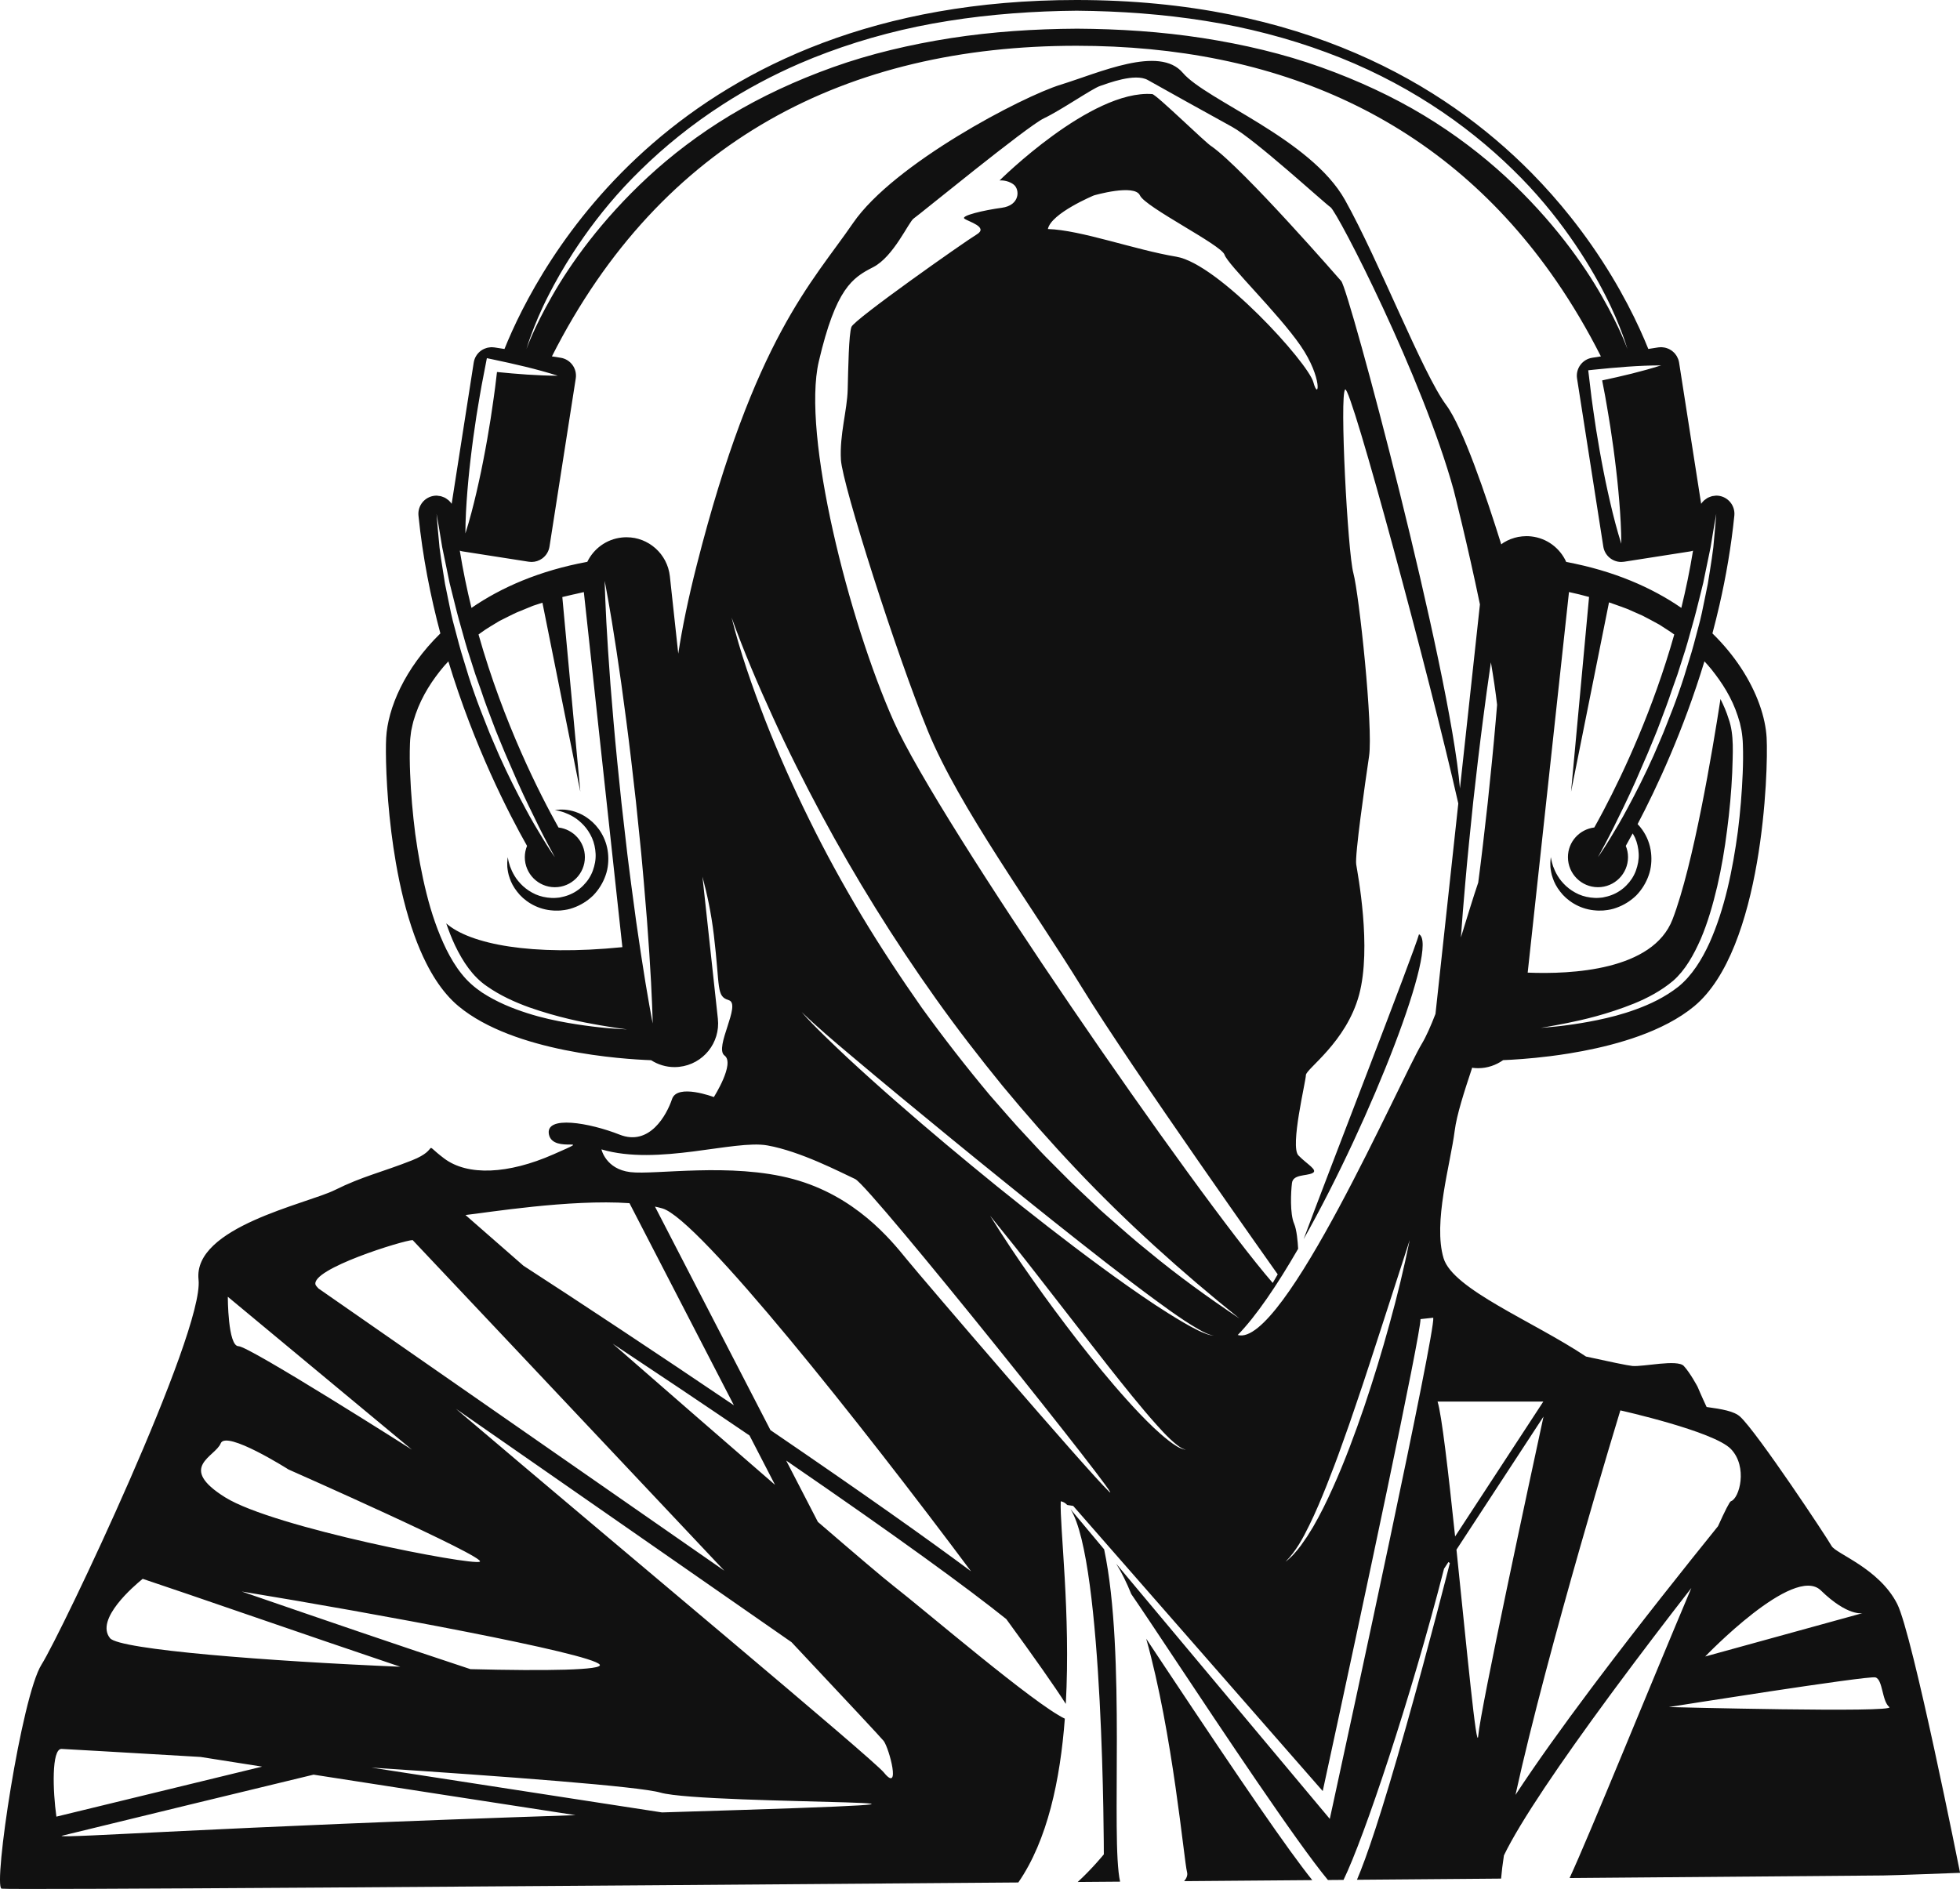 <svg version="1.1" id="图层_1" x="0px" y="0px" width="185.664px" height="178.975px" viewBox="0 0 185.664 178.975" enable-background="new 0 0 185.664 178.975" xml:space="preserve" xmlns:xml="http://www.w3.org/XML/1998/namespace" xmlns="http://www.w3.org/2000/svg" xmlns:xlink="http://www.w3.org/1999/xlink">
  <g>
    <path fill="#111111" d="M48.283,83.203c0.132,0.405,0.358,0.843,0.689,1.265c0.638,0.852,1.786,1.632,3.186,1.78
		c0.18,0.01,0.333,0.04,0.542,0.03c0.166-0.008,0.292,0.008,0.498-0.022c0.391-0.038,0.744-0.107,1.093-0.237
		c0.7-0.243,1.356-0.647,1.898-1.175c0.527-0.541,0.931-1.197,1.174-1.897c0.253-0.692,0.302-1.46,0.231-2.117
		c-0.15-1.433-0.93-2.558-1.782-3.203c-0.422-0.331-0.86-0.557-1.265-0.688c-0.399-0.149-0.768-0.195-1.062-0.228
		c-0.299-0.015-0.53-0.007-0.687,0.016c-0.155,0.016-0.238,0.024-0.238,0.024s0.082,0.017,0.234,0.048
		c0.153,0.021,0.369,0.097,0.637,0.174c0.265,0.1,0.577,0.229,0.9,0.43c0.328,0.19,0.656,0.466,0.966,0.794
		c0.306,0.333,0.578,0.74,0.783,1.198c0.101,0.23,0.18,0.476,0.237,0.729c0.056,0.252,0.09,0.511,0.103,0.769
		c0.014,0.284-0.007,0.559-0.054,0.826c-0.047,0.269-0.122,0.53-0.216,0.792c-0.194,0.519-0.507,0.997-0.905,1.392
		c-0.393,0.398-0.874,0.711-1.391,0.905c-0.255,0.1-0.535,0.169-0.771,0.215c-0.107,0.032-0.298,0.033-0.444,0.051
		c-0.104,0.018-0.261,0.001-0.388,0.005c-0.534-0.025-1.053-0.137-1.514-0.34c-0.458-0.206-0.865-0.478-1.198-0.783
		c-0.327-0.31-0.604-0.638-0.794-0.966c-0.2-0.324-0.33-0.636-0.43-0.9c-0.076-0.263-0.151-0.481-0.172-0.638
		c-0.031-0.153-0.048-0.234-0.048-0.234s-0.008,0.083-0.024,0.238c-0.022,0.154-0.031,0.382-0.015,0.688
		C48.089,82.436,48.133,82.804,48.283,83.203z" class="color c1"/>
    <path fill="#111111" d="M108.577,155.267c2.522,8.968,3.583,21.063,3.868,22.117c0.074,0.274-0.036,0.567-0.272,0.852
		c4.128-0.033,8.187-0.065,12.134-0.097c-2.313-2.888-6.484-8.958-13.947-20.189C109.727,156.995,109.128,156.093,108.577,155.267z" class="color c1"/>
    <path fill="#111111" d="M104.592,146.798l-3.185-3.806c3.155,4.95,3.155,32.706,3.155,32.706s-1.073,1.328-2.474,2.617
		c1.343-0.011,2.681-0.022,4.015-0.031C105.2,174.243,106.688,156.735,104.592,146.798z" class="color c1"/>
    <path fill="#111111" d="M134.417,88.52c-0.472,1.74-8.794,23.105-10.929,28.888C129.945,105.955,136.339,89.454,134.417,88.52z" class="color c1"/>
    <path fill="#111111" d="M179.715,151.968c-1.726-3.391-5.814-4.746-6.22-5.495c-0.406-0.749-7.031-10.741-8.653-12.24
		c-0.568-0.525-1.723-0.722-3.18-0.923c-0.473-1.004-0.857-1.918-0.857-1.918s-0.695-1.312-1.304-1.968
		c-0.608-0.655-3.854,0.095-4.868,0c-0.438-0.04-2.302-0.431-4.396-0.893c-5.012-3.345-12.605-6.367-13.492-9.318
		c-1.014-3.372,0.648-8.897,1.054-12.083c0.193-1.514,0.892-3.665,1.656-5.971c0.041,0.006,0.079,0.021,0.12,0.026
		c0.152,0.017,0.302,0.024,0.451,0.024c0.873,0,1.685-0.287,2.36-0.763c0.909-0.036,2.513-0.131,4.446-0.374
		c0.58-0.073,1.189-0.159,1.818-0.261c0.42-0.068,0.849-0.144,1.283-0.227c1.736-0.331,3.567-0.787,5.305-1.413
		c1.953-0.704,3.791-1.625,5.242-2.826c6.524-5.406,7.035-22.329,6.867-25.438c-0.104-1.91-0.886-4.298-2.468-6.685
		c-0.719-1.085-1.604-2.169-2.667-3.209c0.232-0.872,0.453-1.761,0.661-2.664c0.621-2.711,1.116-5.559,1.414-8.495
		c0.096-0.946-0.593-1.79-1.539-1.887c-0.06-0.006-0.118-0.009-0.176-0.009c-0.06,0-0.117,0.017-0.177,0.023
		c-0.063,0.007-0.125,0.01-0.186,0.023c-0.089,0.021-0.173,0.053-0.256,0.085c-0.055,0.021-0.109,0.038-0.16,0.064
		c-0.088,0.046-0.166,0.104-0.244,0.164c-0.037,0.029-0.08,0.052-0.117,0.085c-0.108,0.098-0.207,0.209-0.289,0.332l-2.09-13.383
		c-0.019-0.112-0.048-0.22-0.085-0.322c-0.012-0.034-0.03-0.065-0.045-0.098c-0.028-0.066-0.058-0.133-0.095-0.194
		c-0.021-0.036-0.047-0.069-0.072-0.103c-0.037-0.054-0.074-0.105-0.115-0.153c-0.031-0.033-0.063-0.063-0.094-0.094
		c-0.044-0.043-0.089-0.084-0.137-0.121c-0.036-0.028-0.073-0.054-0.11-0.078c-0.05-0.033-0.102-0.064-0.155-0.092
		c-0.041-0.021-0.082-0.04-0.123-0.059c-0.057-0.023-0.114-0.044-0.174-0.062c-0.043-0.014-0.086-0.026-0.131-0.036
		c-0.062-0.014-0.125-0.022-0.189-0.028c-0.043-0.005-0.088-0.011-0.133-0.012c-0.017,0-0.031-0.004-0.047-0.004
		c-0.088,0-0.175,0.006-0.264,0.02l-0.947,0.148c-0.89-2.213-2.563-5.797-5.355-9.807c-0.62-0.891-1.297-1.802-2.03-2.725
		c-1.101-1.383-2.335-2.791-3.713-4.187C136.771,7.972,123.298,0,101.964,0C64.037,0,50.949,25.196,47.787,33.066l-0.947-0.148
		c-0.089-0.014-0.178-0.021-0.267-0.021c-0.014,0-0.028,0.003-0.042,0.003c-0.033,0.001-0.066,0.005-0.098,0.008
		c-0.071,0.006-0.141,0.015-0.211,0.03c-0.035,0.007-0.07,0.016-0.104,0.024c-0.069,0.02-0.137,0.043-0.203,0.071
		c-0.03,0.012-0.059,0.023-0.088,0.037c-0.093,0.045-0.183,0.096-0.267,0.157c-0.369,0.269-0.616,0.674-0.686,1.125l-2.09,13.383
		c-0.082-0.124-0.18-0.234-0.289-0.332c-0.036-0.032-0.078-0.055-0.116-0.084c-0.078-0.061-0.156-0.118-0.244-0.164
		c-0.051-0.026-0.106-0.043-0.16-0.064c-0.084-0.032-0.167-0.064-0.256-0.085c-0.061-0.013-0.123-0.017-0.186-0.023
		c-0.059-0.006-0.115-0.023-0.176-0.023c-0.058,0-0.118,0.003-0.177,0.009c-0.473,0.049-0.882,0.283-1.161,0.624
		c-0.279,0.342-0.427,0.789-0.379,1.263c0.198,1.958,0.484,3.876,0.837,5.739c0.353,1.864,0.772,3.676,1.237,5.42
		c-3.4,3.325-4.983,7.114-5.134,9.894c-0.069,1.263-0.025,4.805,0.488,8.93c0.119,0.952,0.262,1.935,0.435,2.928
		c0.403,2.316,0.967,4.688,1.747,6.849c0.334,0.926,0.708,1.813,1.126,2.642c0.557,1.104,1.193,2.104,1.917,2.946
		c0.362,0.422,0.746,0.805,1.154,1.142c5.245,4.347,15.516,5.009,18.229,5.107c0.646,0.412,1.406,0.653,2.213,0.653
		c0.149,0,0.3-0.008,0.451-0.025c2.268-0.246,3.907-2.284,3.661-4.553l-1.46-13.461c0.436,1.631,0.825,3.411,1.078,5.516
		c0.608,5.059,0.203,5.809,1.42,6.184s-1.42,4.495-0.406,5.244c1.014,0.75-1.014,3.935-1.014,3.935s-3.456-1.312-3.959,0.188
		s-2.126,4.496-4.965,3.372c-2.84-1.124-7.099-1.873-6.693,0c0.406,1.874,4.665,0,0.406,1.874
		c-4.259,1.873-8.113,2.062-10.344,0.375c-2.231-1.686-0.203-0.936-3.042,0.188c-2.839,1.124-4.665,1.499-7.302,2.81
		c-2.637,1.312-13.454,3.497-12.913,8.493s-12.981,33.473-14.874,36.47s-4.598,20.983-3.786,21.233
		c0.428,0.132,49.694-0.222,96.314-0.587c2.776-4.015,3.972-9.759,4.406-15.521c-2.927-1.402-13.156-10.184-16.282-12.619
		c-0.893-0.694-3.553-2.959-7.111-6.025l-3.001-5.81c10.609,7.278,17.223,12.115,20.849,15.019c2.637,3.612,4.661,6.495,5.637,8.036
		c0.472-8.548-0.587-16.823-0.479-19.195c0.217,0.026,0.422,0.149,0.617,0.348l0.562,0.087l23.638,27.019
		c3.842-17.694,9.301-43.374,9.262-44.718l1.209-0.131c0.207,1.34-7.91,38.783-9.539,46.276l-0.264,1.208l-20.23-24.173
		c0.511,0.812,0.986,1.784,1.427,2.873c0.931,1.35,2.448,3.633,4.237,6.328c4.186,6.299,11.436,17.213,14.392,20.765
		c0.495-0.004,0.985-0.008,1.476-0.012c1.945-3.987,6.359-17.149,9.521-29.482l0.415-0.634l0.136,0.101
		c-0.019,0.075-1.956,7.731-4.131,15.439c-2.373,8.412-3.792,12.521-4.669,14.565c3.818-0.031,7.515-0.062,11.056-0.09l0.14-0.001
		l0.834-0.007l1.166-0.01c0.152-0.001,0.306-0.002,0.457-0.004c0.053-0.639,0.144-1.375,0.269-2.196
		c1.54-3.204,5.381-8.836,10.01-15.124l0.607-0.821c2.268-3.063,4.702-6.262,7.137-9.394c-3.91,9.25-9.688,23.504-11.534,27.482
		c17.571-0.145,29.479-0.244,29.688-0.244c0.812,0,7.302-0.25,7.302-0.25S181.175,154.836,179.715,151.968z M172.48,150.688
		c2.569,2.498,3.955,2.154,3.955,2.154l-14.908,4.109C161.527,156.951,169.912,148.189,172.48,150.688z M114.755,13.856l0.001,0.002
		c-0.507-0.281-5.227-4.916-5.607-4.944C103.343,8.478,94.684,17.1,94.684,17.1s0.725-0.084,1.334,0.385
		c0.607,0.468,0.607,1.967-1.115,2.201c-1.726,0.233-3.905,0.749-3.549,1.029c0.355,0.281,2.333,0.797,1.166,1.499
		c-1.166,0.703-11.612,8.057-11.865,8.759c-0.254,0.701-0.304,3.934-0.355,5.93c-0.051,1.995-0.777,4.281-0.642,6.654
		c0.135,2.373,5.273,18.484,8.248,25.729c2.975,7.244,9.871,16.612,14.603,24.314c4.733,7.701,18.525,27.143,18.525,27.143
		l-0.473,0.813c-7.303-8.432-31.642-43.652-35.9-53.207c-4.259-9.556-8.721-27.165-7.099-34.098c1.623-6.932,3.178-7.931,5.138-8.93
		c1.961-0.999,3.38-4.309,3.854-4.621c0.474-0.313,10.747-8.743,12.338-9.493c1.59-0.749,4.564-2.81,5.309-3.06
		s3.312-1.249,4.529-0.563c1.217,0.688,5.814,3.247,7.979,4.435c2.164,1.187,8.654,7.144,9.33,7.619
		c0.675,0.476,8.721,16.111,11.662,26.791c0,0,1.31,5.148,2.488,10.837l-1.892,17.435c-0.948-11.433-10.521-47.29-11.249-48.071
		C127.044,26.63,117.795,15.988,114.755,13.856z M124.412,36.219c-0.508-1.872-9.026-11.24-12.98-11.896
		c-3.955-0.656-9.025-2.529-12.17-2.623c0.305-1.499,4.361-3.185,4.361-3.185s3.854-1.124,4.361,0
		c0.507,1.124,7.707,4.684,8.012,5.619c0.304,0.938,5.07,5.527,7.201,8.618C125.324,35.844,124.919,38.093,124.412,36.219z
		 M138.799,83.677c0.116-1.236,0.215-2.517,0.355-3.813c0.133-1.297,0.268-2.615,0.402-3.933c0.151-1.316,0.301-2.633,0.45-3.929
		c0.144-1.296,0.321-2.567,0.472-3.801c0.237-1.848,0.479-3.602,0.713-5.193c0.013-0.087,0.024-0.166,0.037-0.252
		c0.242,1.429,0.447,2.795,0.586,4.021c-0.043,0.512-0.086,1.028-0.133,1.556c-0.115,1.237-0.216,2.518-0.354,3.813
		c-0.133,1.297-0.268,2.614-0.402,3.933c-0.15,1.316-0.301,2.633-0.449,3.928c-0.135,1.233-0.302,2.44-0.449,3.616
		c-0.465,1.358-1.028,3.212-1.642,5.199C138.498,87.239,138.637,85.503,138.799,83.677z M163.537,65.461
		c0.43,0.736,0.803,1.53,1.078,2.387c0.066,0.215,0.137,0.427,0.197,0.647l0.15,0.692c0.048,0.23,0.059,0.438,0.089,0.66
		c0.036,0.264,0.032,0.464,0.046,0.697c0.032,0.903,0.021,1.81-0.017,2.721c-0.074,1.821-0.226,3.666-0.457,5.504
		c-0.496,3.662-1.245,7.333-2.683,10.556c-0.723,1.588-1.668,3.116-2.944,4.156c-0.661,0.517-1.336,0.934-2.011,1.282
		c-0.674,0.348-1.346,0.627-2.004,0.867c-1.311,0.485-2.551,0.789-3.651,1.018c-1.103,0.227-2.07,0.38-2.868,0.485
		c-0.798,0.11-1.429,0.161-1.857,0.201c-0.43,0.035-0.658,0.054-0.658,0.054s0.91-0.138,2.484-0.451
		c1.568-0.316,3.816-0.832,6.342-1.847c1.25-0.507,2.586-1.207,3.72-2.164c1.151-1.012,1.937-2.431,2.618-3.968
		c0.66-1.55,1.146-3.24,1.557-4.978c0.402-1.741,0.708-3.537,0.934-5.345c0.237-1.806,0.401-3.623,0.484-5.413
		c0.048-1.776,0.203-3.598-0.336-5.103c-0.201-0.659-0.473-1.284-0.775-1.886c-0.752,4.87-2.57,15.752-4.541,20.876
		c-1.865,4.848-9.578,5.215-13.722,5.046l3.912-36.06c0.658,0.138,1.286,0.297,1.897,0.466c-0.037-0.014-0.062-0.022-0.062-0.022
		s0.026,0.007,0.067,0.019l-1.707,18.459l3.596-17.944c0.152,0.049,0.311,0.102,0.475,0.167c0.379,0.138,0.805,0.28,1.258,0.456
		c0.447,0.197,0.93,0.41,1.445,0.638c0.502,0.259,1.034,0.54,1.59,0.849c0.448,0.301,0.941,0.586,1.414,0.936
		c-2.018,7.122-4.789,13.041-6.654,16.586l-0.08,0.154c-0.309,0.585-0.592,1.1-0.84,1.544c-1.405,0.173-2.498,1.357-2.498,2.811
		c0,1.572,1.274,2.848,2.846,2.848c1.572,0,2.846-1.274,2.846-2.848c0-0.379-0.076-0.738-0.212-1.068
		c0.199-0.352,0.417-0.744,0.652-1.18c0.081,0.14,0.166,0.275,0.233,0.427c0.202,0.461,0.313,0.982,0.338,1.497
		c0.027,0.57-0.082,1.095-0.27,1.618c-0.193,0.519-0.507,0.997-0.904,1.392c-0.393,0.398-0.873,0.711-1.391,0.905
		c-0.255,0.1-0.534,0.169-0.771,0.215c-0.106,0.032-0.297,0.033-0.443,0.051c-0.104,0.018-0.262,0.001-0.389,0.005
		c-0.535-0.025-1.054-0.137-1.515-0.34c-0.458-0.206-0.864-0.478-1.198-0.783c-0.328-0.31-0.604-0.638-0.795-0.966
		c-0.199-0.324-0.33-0.636-0.43-0.9c-0.076-0.263-0.15-0.481-0.172-0.638c-0.031-0.153-0.049-0.234-0.049-0.234
		s-0.008,0.083-0.023,0.238c-0.011,0.077-0.02,0.173-0.021,0.287s0,0.247,0.008,0.4c0.016,0.146,0.035,0.313,0.07,0.491
		c0.033,0.18,0.082,0.371,0.156,0.57c0.133,0.405,0.358,0.843,0.689,1.265c0.638,0.852,1.785,1.632,3.185,1.78
		c0.181,0.01,0.333,0.04,0.542,0.03c0.166-0.008,0.292,0.008,0.498-0.022c0.391-0.038,0.744-0.107,1.094-0.237
		c0.699-0.243,1.356-0.647,1.898-1.175c0.527-0.541,0.93-1.197,1.174-1.897c0.253-0.692,0.301-1.46,0.23-2.117
		c-0.09-0.856-0.404-1.599-0.825-2.198c-0.14-0.198-0.292-0.383-0.451-0.549c1.81-3.444,4.338-8.855,6.33-15.421
		c0.224,0.244,0.444,0.492,0.658,0.755C162.618,64.046,163.105,64.724,163.537,65.461z M161.338,55.242
		c0.088-0.428,0.173-0.841,0.254-1.238c0.165-0.794,0.315-1.521,0.449-2.168c0.107-0.65,0.201-1.218,0.277-1.685
		c0.164-0.936,0.257-1.469,0.257-1.469s-0.046,0.54-0.123,1.485c-0.043,0.474-0.097,1.048-0.157,1.707
		c-0.079,0.657-0.193,1.396-0.32,2.2c-0.065,0.402-0.133,0.822-0.203,1.256c-0.088,0.432-0.179,0.876-0.271,1.333
		c-0.186,0.916-0.371,1.885-0.652,2.866c-0.258,0.986-0.518,2.008-0.846,3.028c-0.304,1.026-0.627,2.065-0.994,3.09
		c-0.355,1.028-0.754,2.04-1.15,3.034c-0.379,1.002-0.823,1.958-1.215,2.897c-0.834,1.86-1.695,3.558-2.47,4.991
		c-0.571,1.08-1.121,1.998-1.569,2.73c-0.149,0.244-0.287,0.469-0.412,0.671c-0.125,0.2-0.24,0.38-0.342,0.533
		c-0.302,0.463-0.48,0.711-0.48,0.711s0.257-0.477,0.707-1.312c0.447-0.836,1.05-2.047,1.753-3.509
		c0.358-0.728,0.719-1.529,1.103-2.374c0.37-0.853,0.76-1.75,1.162-2.68c0.377-0.939,0.805-1.895,1.166-2.895
		c0.379-0.993,0.762-2.002,1.1-3.028c0.181-0.508,0.361-1.017,0.541-1.522c0.164-0.513,0.326-1.022,0.488-1.528
		c0.34-1.007,0.612-2.017,0.883-2.992c0.281-0.972,0.516-1.921,0.74-2.822C161.122,56.104,161.232,55.665,161.338,55.242z
		 M157.354,34.619c-1.846,0.587-3.715,1.022-5.588,1.424l0.277,1.445c0.123,0.661,0.227,1.324,0.34,1.986
		c0.117,0.66,0.213,1.326,0.307,1.991s0.201,1.328,0.274,1.997c0.077,0.668,0.17,1.333,0.234,2.003
		c0.062,0.67,0.142,1.337,0.188,2.011c0.056,0.671,0.103,1.344,0.136,2.018c0.035,0.675,0.055,1.351,0.058,2.03
		c-0.205-0.648-0.392-1.298-0.565-1.951c-0.173-0.653-0.334-1.308-0.486-1.963c-0.16-0.655-0.288-1.315-0.435-1.972
		c-0.143-0.657-0.257-1.319-0.388-1.979c-0.133-0.659-0.234-1.323-0.348-1.985c-0.113-0.661-0.226-1.323-0.315-1.989
		c-0.093-0.665-0.198-1.329-0.282-1.995l-0.24-2.001l-0.074-0.605L151,35.025C153.105,34.81,155.215,34.623,157.354,34.619z
		 M50.329,31.692c0.332-0.892,0.847-2.193,1.662-3.775c0.607-1.188,1.369-2.541,2.316-4.001c0.316-0.486,0.652-0.984,1.01-1.493
		c1.427-2.032,3.209-4.221,5.411-6.358c2.193-2.146,4.782-4.264,7.747-6.171c2.222-1.432,4.655-2.743,7.256-3.871
		c0.867-0.376,1.753-0.731,2.656-1.064c1.804-0.67,3.672-1.259,5.588-1.758c1.915-0.499,3.878-0.908,5.871-1.221
		c3.966-0.636,8.128-0.931,12.149-0.965c4.13,0.036,8.194,0.329,12.188,0.966c3.984,0.628,7.851,1.638,11.457,2.979
		c3.613,1.329,6.949,3.028,9.912,4.936c2.965,1.907,5.555,4.024,7.747,6.17c2.203,2.138,3.983,4.327,5.411,6.358
		c1.432,2.032,2.516,3.91,3.326,5.493c0.814,1.582,1.33,2.884,1.662,3.775c0.328,0.893,0.461,1.382,0.461,1.382
		s-0.656-1.933-2.413-5c-1.737-3.067-4.685-7.225-9.104-11.316c-2.209-2.04-4.8-4.034-7.744-5.813
		c-2.942-1.779-6.24-3.316-9.768-4.578c-3.529-1.265-7.316-2.156-11.206-2.762c-0.971-0.15-1.952-0.28-2.938-0.39
		c-1.973-0.22-3.971-0.36-5.965-0.435c-0.998-0.037-1.994-0.057-2.987-0.063c-2.04,0.012-4.044,0.082-6.028,0.227
		c-1.984,0.144-3.946,0.36-5.902,0.661c-1.945,0.305-3.864,0.679-5.738,1.136c-0.937,0.228-1.863,0.477-2.775,0.748
		c-0.912,0.271-1.81,0.563-2.692,0.88c-3.527,1.262-6.824,2.801-9.767,4.579c-2.944,1.777-5.535,3.771-7.744,5.812
		c-4.42,4.093-7.368,8.249-9.105,11.315c-1.758,3.068-2.414,5-2.414,5S50,32.584,50.329,31.692z M44.277,46.496
		c0.047-0.672,0.126-1.34,0.188-2.01c0.066-0.669,0.157-1.335,0.234-2.003c0.073-0.668,0.183-1.331,0.275-1.996
		c0.093-0.665,0.191-1.33,0.308-1.991c0.115-0.662,0.215-1.326,0.341-1.986l0.381-1.979l0.115-0.595l0.544,0.114
		c2.071,0.437,4.137,0.902,6.175,1.549c-1.937-0.007-3.851-0.161-5.76-0.352l-0.176,1.463c-0.081,0.667-0.188,1.33-0.281,1.995
		c-0.09,0.666-0.199,1.328-0.313,1.99c-0.115,0.662-0.213,1.326-0.347,1.985c-0.13,0.658-0.246,1.32-0.388,1.979
		c-0.146,0.657-0.274,1.317-0.434,1.971c-0.306,1.313-0.642,2.619-1.054,3.914C44.09,49.186,44.168,47.838,44.277,46.496z
		 M41.633,51.875c-0.061-0.659-0.114-1.233-0.157-1.707c-0.078-0.945-0.123-1.485-0.123-1.485s0.093,0.533,0.256,1.469
		c0.077,0.467,0.17,1.034,0.278,1.685c0.133,0.646,0.284,1.374,0.449,2.168c0.082,0.397,0.167,0.811,0.254,1.238
		c0.106,0.424,0.216,0.862,0.328,1.313c0.223,0.9,0.457,1.85,0.74,2.822c0.271,0.976,0.543,1.985,0.882,2.992
		c0.162,0.506,0.325,1.016,0.489,1.528c0.18,0.506,0.36,1.015,0.541,1.522c0.337,1.026,0.719,2.035,1.099,3.028
		c0.362,1,0.789,1.955,1.166,2.895c0.403,0.93,0.793,1.827,1.163,2.68c0.384,0.846,0.744,1.646,1.103,2.374
		c0.702,1.462,1.306,2.673,1.753,3.509c0.45,0.835,0.707,1.312,0.707,1.312s-0.178-0.248-0.481-0.711
		c-0.101-0.153-0.215-0.333-0.342-0.533c-0.124-0.202-0.262-0.427-0.412-0.671c-0.448-0.732-0.998-1.649-1.569-2.73
		c-0.773-1.434-1.635-3.131-2.469-4.991c-0.392-0.939-0.837-1.896-1.216-2.897c-0.396-0.994-0.796-2.007-1.151-3.034
		c-0.366-1.024-0.69-2.063-0.994-3.09c-0.327-1.021-0.587-2.042-0.845-3.028c-0.281-0.98-0.467-1.95-0.652-2.866
		c-0.093-0.458-0.184-0.903-0.272-1.333c-0.069-0.434-0.137-0.853-0.201-1.256C41.827,53.269,41.713,52.531,41.633,51.875z
		 M58.716,97.498c-0.447-0.031-1.105-0.068-1.937-0.162c-0.833-0.089-1.843-0.222-2.995-0.422c-1.152-0.202-2.45-0.473-3.83-0.917
		c-1.377-0.442-2.858-1.025-4.283-1.953c-0.705-0.477-1.38-1.052-1.947-1.776c-0.567-0.701-1.03-1.49-1.442-2.311
		c-0.807-1.65-1.417-3.44-1.876-5.287c-0.466-1.846-0.806-3.746-1.069-5.653c-0.245-1.91-0.411-3.828-0.487-5.725
		c-0.039-0.948-0.051-1.89-0.016-2.829l0.018-0.354c0.008-0.17,0.026-0.243,0.038-0.37c0.032-0.23,0.042-0.446,0.105-0.694
		c0.055-0.238,0.101-0.483,0.165-0.714l0.213-0.67c0.612-1.763,1.608-3.271,2.69-4.549c0.135-0.155,0.274-0.298,0.41-0.447
		c2.453,8.083,5.72,14.421,7.452,17.482c-0.134,0.331-0.212,0.69-0.212,1.068c0,1.572,1.274,2.848,2.846,2.848
		c1.572,0,2.846-1.274,2.846-2.848c0-1.452-1.094-2.639-2.501-2.811c-1.747-3.117-5.19-9.856-7.575-18.287
		c0.072-0.051,0.143-0.109,0.216-0.158c0.582-0.435,1.198-0.766,1.756-1.117c0.593-0.292,1.146-0.586,1.68-0.827
		c0.543-0.223,1.051-0.431,1.52-0.622c0.313-0.103,0.602-0.197,0.881-0.288l3.591,17.915l-1.706-18.45
		c0.161-0.038,0.311-0.073,0.438-0.104c0.436-0.103,0.668-0.157,0.668-0.157s-0.015,0.005-0.04,0.013
		c0.319-0.078,0.641-0.154,0.972-0.223l3.65,33.643c-8.614,0.87-14.441-0.286-16.686-2.253c0.247,0.713,0.516,1.41,0.828,2.073
		c0.758,1.58,1.686,2.961,3,3.865c1.299,0.916,2.712,1.54,4.041,2.021c2.676,0.938,5.026,1.407,6.668,1.689
		c1.645,0.282,2.595,0.398,2.595,0.398S59.163,97.523,58.716,97.498z M60.726,90.463c-0.302-1.956-0.624-4.24-0.939-6.692
		c-0.151-1.228-0.329-2.492-0.469-3.782c-0.148-1.289-0.298-2.599-0.448-3.908c-0.134-1.311-0.268-2.623-0.4-3.913
		c-0.137-1.29-0.237-2.563-0.352-3.795c-0.218-2.462-0.394-4.764-0.519-6.739c-0.264-3.948-0.32-6.595-0.32-6.595
		s0.513,2.596,1.102,6.51c0.301,1.956,0.623,4.242,0.939,6.693c0.151,1.227,0.327,2.492,0.47,3.782
		c0.148,1.289,0.298,2.599,0.448,3.908c0.134,1.311,0.269,2.623,0.401,3.912c0.14,1.29,0.237,2.564,0.353,3.795
		c0.219,2.463,0.394,4.764,0.519,6.738c0.264,3.949,0.318,6.596,0.318,6.596S61.316,94.377,60.726,90.463z M65.998,53.549
		c-0.814,3.203-1.377,5.958-1.749,8.382l-0.796-7.34c-0.027-0.25-0.08-0.49-0.148-0.724c-0.006-0.02-0.01-0.04-0.016-0.059
		c-0.069-0.222-0.157-0.432-0.26-0.635c-0.014-0.026-0.026-0.054-0.04-0.081c-0.104-0.194-0.224-0.378-0.356-0.552
		c-0.021-0.026-0.041-0.054-0.062-0.081c-0.135-0.169-0.282-0.326-0.441-0.471c-0.025-0.023-0.051-0.045-0.077-0.068
		c-0.163-0.142-0.336-0.271-0.519-0.387c-0.026-0.016-0.053-0.031-0.08-0.047c-0.19-0.113-0.387-0.214-0.594-0.295
		c-0.022-0.009-0.044-0.016-0.065-0.023c-0.216-0.082-0.44-0.148-0.67-0.192c-0.007-0.001-0.014-0.002-0.021-0.003
		c-0.232-0.043-0.469-0.065-0.711-0.067c-0.011,0-0.022-0.003-0.034-0.003c-0.006,0-0.013,0.001-0.019,0.001
		c-0.146,0.001-0.293,0.008-0.441,0.025c-1.466,0.158-2.665,1.068-3.266,2.303c-4.534,0.838-8.156,2.425-10.972,4.365
		c-0.431-1.752-0.806-3.565-1.107-5.423c0.086,0.028,0.174,0.056,0.266,0.07l6.264,0.979c0.089,0.014,0.177,0.021,0.266,0.021
		c0.363,0,0.718-0.114,1.015-0.331c0.369-0.269,0.616-0.674,0.686-1.125l2.487-15.926c0.147-0.939-0.496-1.82-1.435-1.966
		l-0.823-0.129C62.647,13.306,80.237,4.337,101.964,4.337c19.011,0,34.854,6.867,45.463,22.291c1.517,2.203,2.925,4.581,4.22,7.14
		l-0.823,0.129c-0.451,0.07-0.856,0.317-1.125,0.686c-0.269,0.369-0.382,0.829-0.31,1.28l2.487,15.926
		c0.132,0.85,0.865,1.456,1.699,1.456c0.088,0,0.178-0.007,0.268-0.021l6.265-0.979c0.091-0.014,0.179-0.04,0.266-0.069
		c-0.301,1.855-0.678,3.668-1.107,5.42c-2.803-1.931-6.404-3.511-10.904-4.352c-0.582-1.294-1.811-2.256-3.322-2.42
		c-0.148-0.016-0.294-0.024-0.439-0.024c-0.005,0-0.01-0.001-0.015-0.001c-0.01,0-0.021,0.003-0.03,0.003
		c-0.242,0.003-0.479,0.024-0.712,0.067c-0.01,0.002-0.021,0.003-0.032,0.004c-0.229,0.044-0.449,0.11-0.664,0.191
		c-0.024,0.009-0.049,0.016-0.072,0.024c-0.205,0.081-0.401,0.182-0.59,0.293c-0.027,0.018-0.057,0.032-0.084,0.051
		c-0.069,0.043-0.129,0.098-0.195,0.145c-1.432-4.583-3.631-11.07-5.219-13.204c-2.231-2.997-6.336-13.614-9.58-19.422
		c-3.246-5.808-13.137-9.43-15.368-12.053s-7.91,0-11.562,1.124c-3.65,1.124-15.819,7.494-19.674,13.113
		C76.951,26.758,71.475,32.004,65.998,53.549z M69.302,58.513c1.16,3.209,2.495,6.352,3.921,9.455
		c1.413,3.109,2.958,6.163,4.572,9.184c3.24,6.032,6.868,11.879,10.87,17.497c1.999,2.81,4.113,5.547,6.301,8.234
		c2.21,2.673,4.505,5.285,6.9,7.819c4.79,5.073,10.017,9.789,15.548,14.227c-2.963-1.986-5.861-4.073-8.594-6.339
		c-1.395-1.106-2.704-2.295-4.043-3.459c-0.672-0.58-1.295-1.204-1.942-1.806c-0.64-0.61-1.295-1.206-1.908-1.839l-1.868-1.875
		c-0.617-0.628-1.201-1.285-1.804-1.926c-1.215-1.277-2.34-2.62-3.506-3.937c-2.248-2.689-4.396-5.45-6.438-8.276
		c-2.001-2.853-3.915-5.755-5.699-8.725c-1.773-2.976-3.442-6.004-4.956-9.096c-1.527-3.086-2.923-6.228-4.17-9.416
		C71.258,65.043,70.119,61.815,69.302,58.513z M59.629,114l9.892,19.15c-7.332-4.961-14.794-9.896-19.939-13.225
		c-3.326-2.907-5.489-4.804-5.489-4.804C45.996,114.917,54.01,113.6,59.629,114z M70.956,135.982
		c0.015,0.011,0.029,0.021,0.044,0.029l2.415,4.676c-4.779-4.139-10.367-9.004-15.378-13.376
		C62.03,129.957,66.464,132.927,70.956,135.982z M39.09,117.497c0,0,16.573,17.563,29.52,31.323l-38.443-26.739
		c-0.154-0.164-0.252-0.282-0.272-0.338C29.355,120.244,38.279,117.497,39.09,117.497z M39.022,137.355
		c0,0-15.414-9.805-16.429-9.805c-1.014,0-1.014-4.684-1.014-4.684L39.022,137.355z M20.907,136.756
		c0.512-1.281,6.42,2.474,6.42,2.474s18.931,8.367,18.119,8.742c-0.811,0.375-19.514-3.229-24.111-6.097
		C16.737,139.007,20.395,138.038,20.907,136.756z M56.804,157.713c0.428,0.527-4.98,0.622-12.239,0.437
		c-6.707-2.209-14.574-4.915-20.444-6.936c-0.421-0.145-0.824-0.282-1.218-0.419C35.366,152.838,55.929,156.635,56.804,157.713z
		 M13.517,149.592c2.289,0.761,6.021,2.045,9.896,3.377c5.078,1.747,10.016,3.44,14.505,4.953
		c-12.447-0.521-26.606-1.613-27.494-2.707C8.974,153.429,12.709,150.246,13.517,149.592z M5.827,165.707
		c0,0,5.547,0.307,13.177,0.762c0.993,0.156,2.052,0.323,3.18,0.501c0.859,0.137,1.745,0.275,2.643,0.415
		c-5.204,1.259-11.708,2.841-19.485,4.739C4.997,169.69,4.872,165.697,5.827,165.707z M5.827,173.95
		c-0.001-0.001-0.004-0.003-0.006-0.004c7.846-1.915,16.953-4.13,23.882-5.8c8.099,1.262,17.041,2.64,24.82,3.837
		C19.781,173.131,6.327,174.182,5.827,173.95z M63.429,171.702c-0.243,0.008-0.481,0.015-0.722,0.022
		c-1.944-0.3-4.003-0.617-6.146-0.946c-6.494-1-14.062-2.165-21.379-3.3c12.785,0.839,25.342,1.782,27.368,2.366
		C66.877,171.093,104.805,170.453,63.429,171.702z M74.981,155.596c5.032,5.357,8.579,9.152,8.73,9.36
		c0.541,0.749,1.648,4.996,0.025,2.998c-1.095-1.347-24.961-21.218-40.548-34.473L74.981,155.596z M72.983,135.502l-10.939-21.178
		c0.246,0.052,0.486,0.109,0.71,0.175c3.427,1,18.875,20.502,29.228,34.38C87.918,145.855,81.897,141.58,72.983,135.502z
		 M105.043,141.313c-2.13-2.062-17.646-20.141-19.167-22.014s-4.868-5.994-10.75-7.587s-13.082-0.374-15.415-0.655
		s-2.738-2.155-2.738-2.155c5.375,1.592,12.575-0.938,15.719-0.375c3.144,0.562,6.896,2.529,8.316,3.185
		C82.428,112.368,107.173,143.374,105.043,141.313z M111.461,137.028c-0.27-0.164-0.523-0.347-0.768-0.538
		c-0.491-0.383-0.952-0.794-1.403-1.214c-0.892-0.85-1.733-1.737-2.547-2.646c-1.634-1.812-3.16-3.698-4.653-5.604
		c-1.48-1.915-2.923-3.854-4.308-5.826c-1.394-1.968-2.729-3.972-3.996-6.014c1.528,1.883,3.037,3.775,4.517,5.685l4.446,5.719
		c1.478,1.908,2.969,3.805,4.491,5.679c0.766,0.933,1.535,1.864,2.346,2.762c0.402,0.451,0.813,0.896,1.254,1.313
		c0.221,0.21,0.451,0.408,0.693,0.594c0.242,0.182,0.5,0.364,0.816,0.419C112.025,137.339,111.73,137.182,111.461,137.028z
		 M114.193,126.358c-0.252-0.092-0.492-0.203-0.731-0.318c-0.476-0.232-0.937-0.491-1.392-0.755
		c-0.906-0.531-1.791-1.094-2.668-1.666c-1.742-1.159-3.444-2.366-5.123-3.599c-3.358-2.465-6.625-5.029-9.856-7.633
		c-3.219-2.615-6.4-5.271-9.509-7.996c-1.557-1.36-3.095-2.741-4.609-4.144c-0.752-0.707-1.5-1.416-2.237-2.136
		c-0.736-0.72-1.467-1.448-2.133-2.225c1.481,1.43,3.06,2.766,4.643,4.097c1.577,1.336,3.17,2.657,4.763,3.977
		c3.192,2.634,6.391,5.262,9.615,7.862c3.216,2.608,6.455,5.193,9.724,7.742c1.639,1.269,3.282,2.535,4.961,3.759
		c0.836,0.615,1.68,1.22,2.549,1.795c0.436,0.286,0.877,0.564,1.332,0.821c0.226,0.13,0.455,0.257,0.694,0.364
		c0.238,0.105,0.485,0.215,0.755,0.227C114.702,126.542,114.441,126.449,114.193,126.358z M131.622,125.449
		c-0.72,2.634-1.521,5.248-2.396,7.844c-0.889,2.592-1.841,5.168-2.976,7.684c-0.565,1.258-1.172,2.502-1.871,3.706l-0.551,0.889
		c-0.198,0.289-0.394,0.58-0.599,0.863c-0.422,0.56-0.883,1.105-1.455,1.537c0.994-1.005,1.65-2.225,2.248-3.452
		c0.606-1.227,1.129-2.49,1.638-3.756c0.497-1.271,0.993-2.543,1.442-3.831c0.465-1.282,0.918-2.569,1.349-3.863
		c0.446-1.29,0.871-2.586,1.295-3.883l1.267-3.893l2.523-7.798C132.995,120.166,132.352,122.818,131.622,125.449z M134.688,98.887
		c-2.027,3.372-13.115,28.851-17.442,27.603c1.728-1.769,3.717-4.699,5.722-8.168c-0.037-0.688-0.134-1.814-0.382-2.386
		c-0.405-0.938-0.306-2.997-0.203-3.84c0.103-0.844,1.319-0.656,1.927-0.938c0.609-0.281-0.507-0.843-1.317-1.686
		c-0.812-0.844,0.71-7.025,0.71-7.607c0-0.583,3.82-3.102,5.037-7.599c1.216-4.496-0.135-11.491-0.271-12.365
		c-0.135-0.874,0.811-7.494,1.217-10.241c0.406-2.748-0.945-15.362-1.486-17.361c-0.541-1.998-1.319-16.896-0.778-17.395
		c0.526-0.487,8.078,27.503,10.718,39.224l-2.162,19.94C135.529,97.222,135.096,98.209,134.688,98.887z M136.175,132.796h10.019
		l-8.357,12.78C137.198,139.505,136.568,134.03,136.175,132.796z M140.029,164.458c-0.147,1.73-1.098-8.35-2.063-17.631
		l8.245-12.609C144.953,140.038,140.247,161.903,140.029,164.458z M151.284,159.23l-0.601,0.8c-2.65,3.537-5.164,7.033-7.127,10.034
		c3.047-13.894,9.934-36.432,9.934-36.432s8.849,1.974,10.472,3.659c1.622,1.687,0.812,4.684,0,4.949
		c-0.125,0.041-0.563,0.914-1.22,2.364C159.663,148.42,155.354,153.832,151.284,159.23z M158.08,161.741
		c0,0,18.863-2.998,19.572-2.81c0.709,0.188,0.608,2.249,1.318,2.81C179.682,162.302,158.08,161.741,158.08,161.741z" class="color c1"/>
  </g>
</svg>